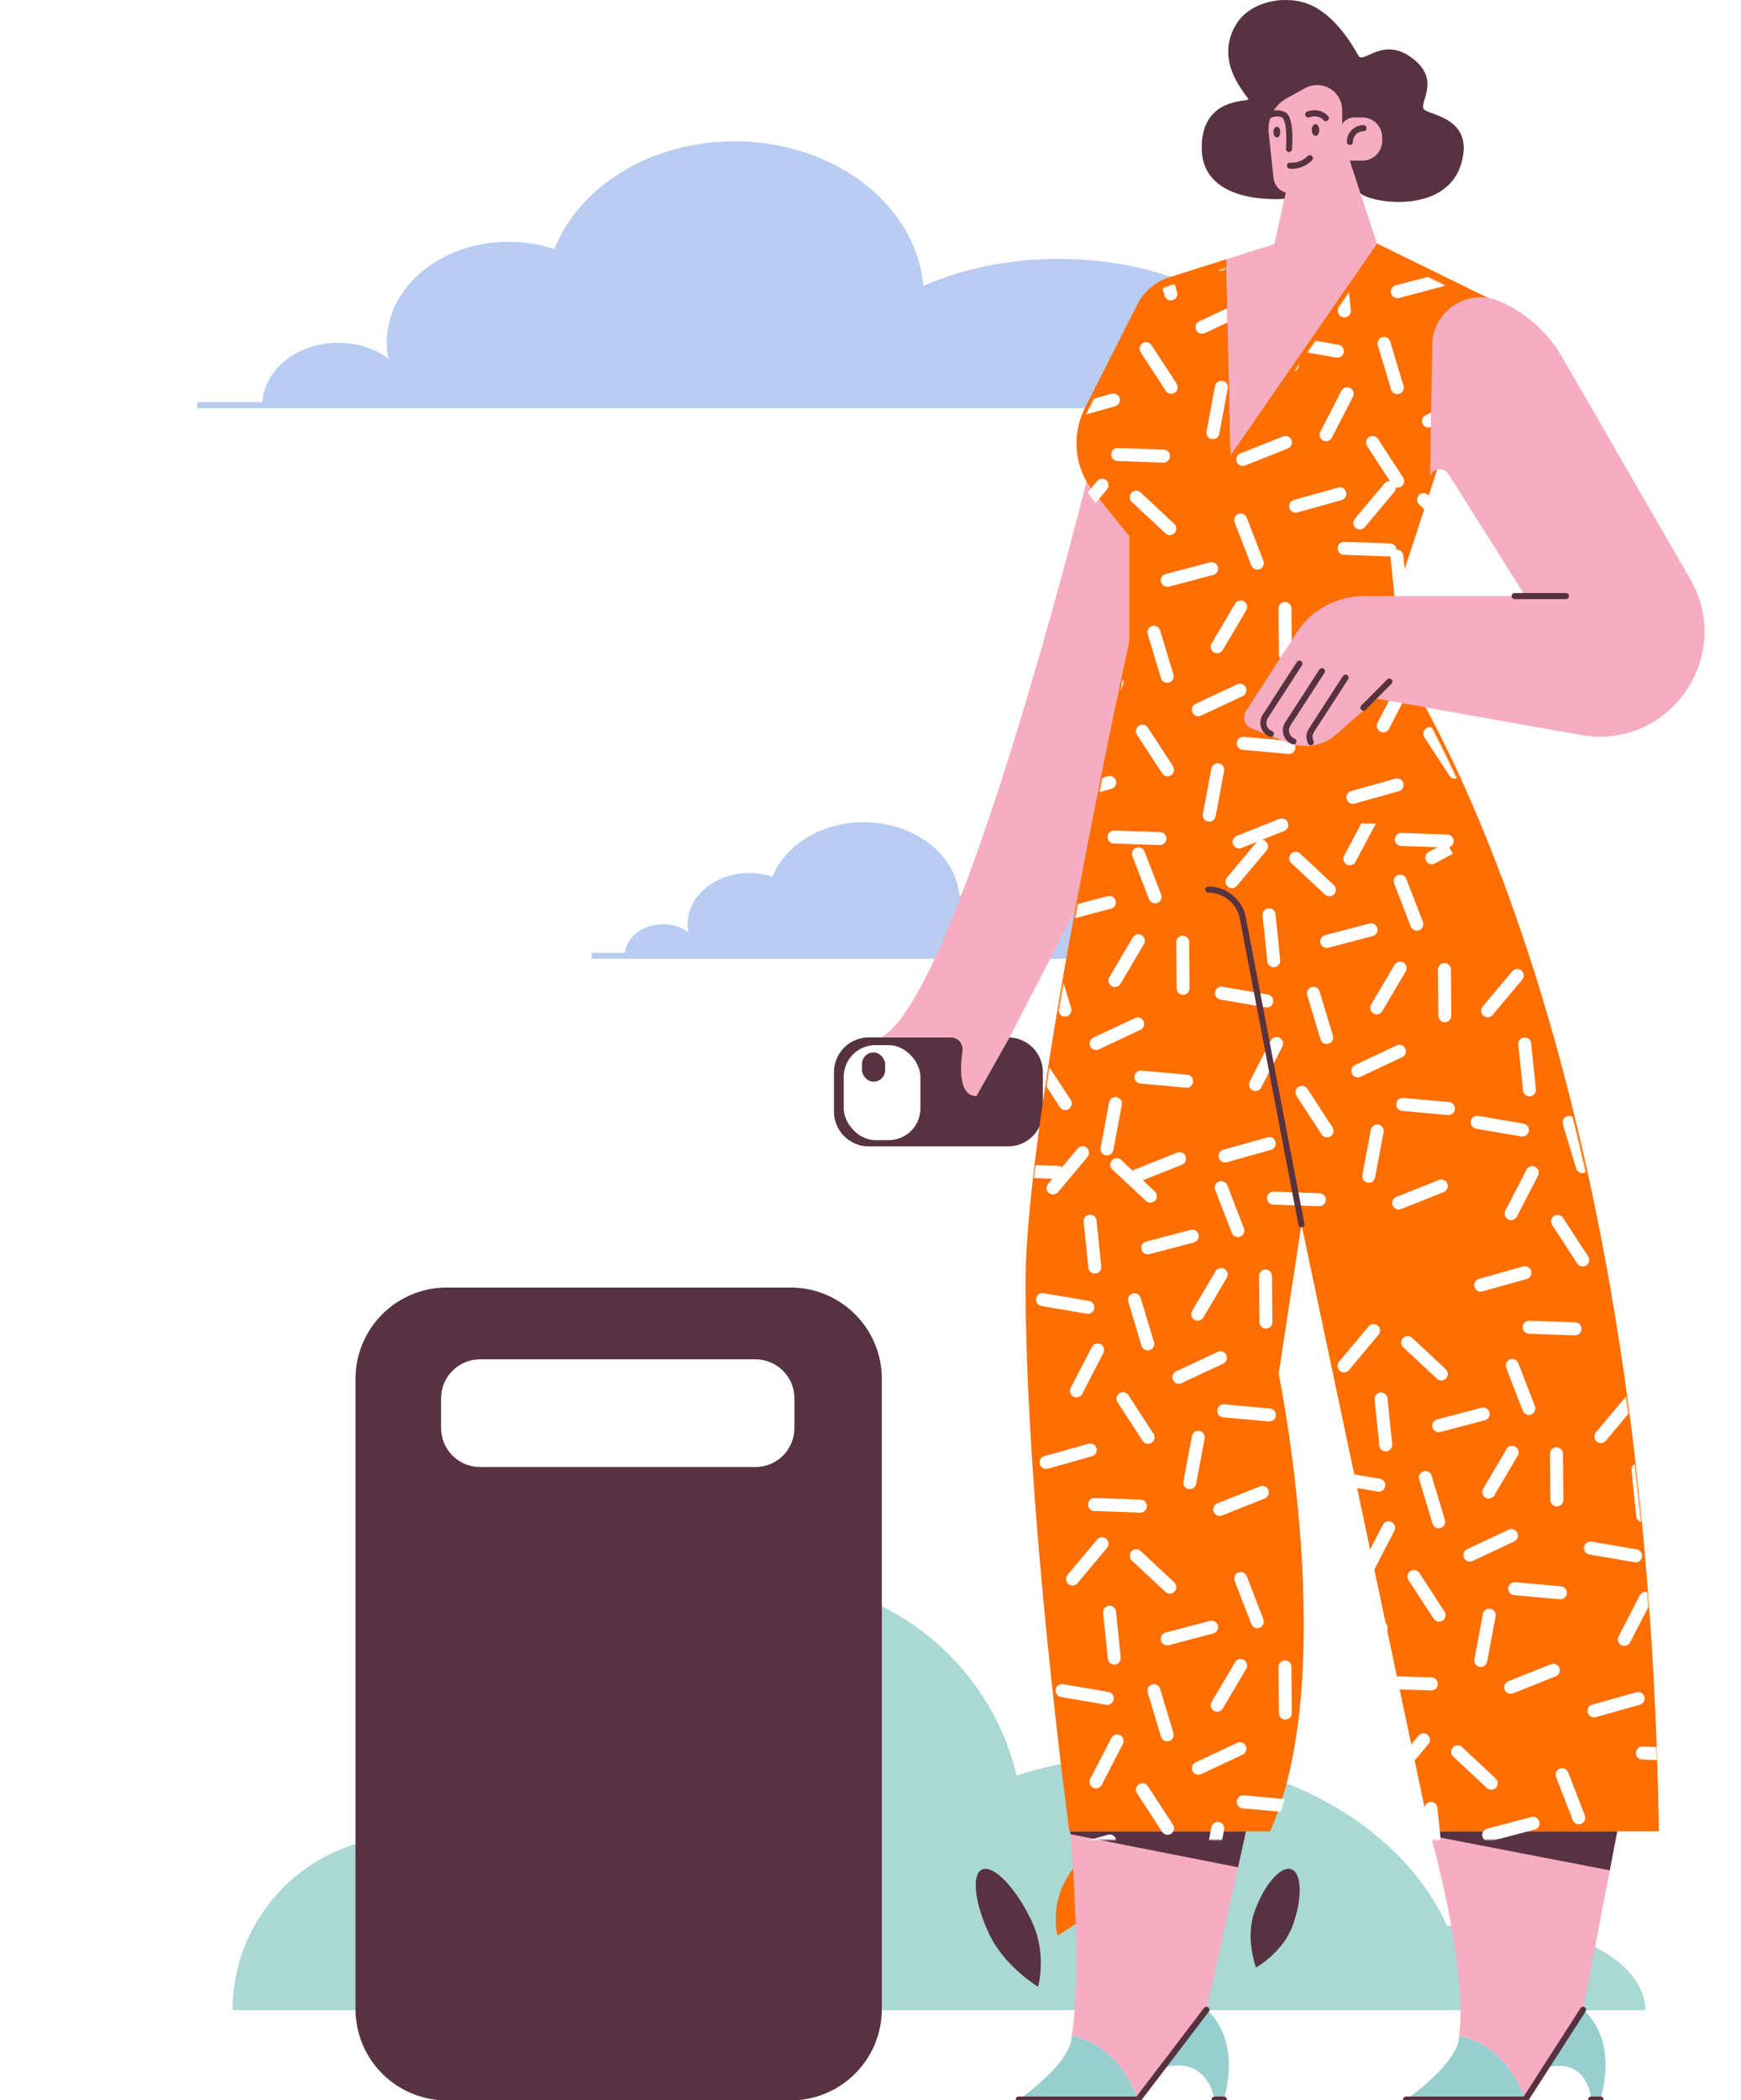 <svg width="1430" height="1724" viewBox="0 0 1430 1724" fill="none" xmlns="http://www.w3.org/2000/svg">
<rect x="0" y="0" width="1430" height="1724" fill="#808080" stroke="none"/>
<g clip-path="url(#clip0)">
<rect width="1430" height="1724" fill="white"/>
<path d="M215.531 332.599C215.531 304.319 243.35 281.394 277.667 281.394C311.984 281.394 339.803 304.319 339.803 332.599H215.531Z" fill="#B9CCF1"/>
<path d="M1067.02 332.599H339.679C325.889 318.462 317.637 300.51 317.637 280.966C317.637 235.413 362.454 198.479 417.731 198.479C431.038 198.479 443.729 200.621 455.346 204.512C475.623 153.139 534.206 116 603.314 116C685.347 116 752.548 168.326 758.461 234.679C790.138 220.707 828.393 212.541 869.605 212.541C974.63 212.541 1060.53 265.587 1067.02 332.599Z" fill="#B9CCF1"/>
<path d="M162 332.599H1102.19" stroke="#B9CCF1" stroke-width="5" stroke-miterlimit="10"/>
<path d="M495.902 319.183C499.581 319.183 502.564 316.725 502.564 313.693C502.564 310.661 499.581 308.203 495.902 308.203C492.223 308.203 489.24 310.661 489.24 313.693C489.24 316.725 492.223 319.183 495.902 319.183Z" stroke="#B9CCF1" stroke-width="4" stroke-miterlimit="10"/>
<path d="M513.102 784.66C513.102 770.342 527.186 758.735 544.56 758.735C561.934 758.735 576.018 770.342 576.018 784.66H513.102Z" fill="#B9CCF1"/>
<path d="M944.194 784.66H575.955C568.973 777.503 564.795 768.414 564.795 758.519C564.795 735.457 587.485 716.758 615.471 716.758C622.208 716.758 628.633 717.842 634.514 719.812C644.78 693.803 674.44 675 709.428 675C750.959 675 784.982 701.492 787.976 735.085C804.013 728.011 823.381 723.877 844.246 723.877C897.418 723.877 940.91 750.733 944.194 784.66Z" fill="#B9CCF1"/>
<path d="M486 784.66H962" stroke="#B9CCF1" stroke-width="5" stroke-miterlimit="10"/>
<path d="M655.049 777.867C656.911 777.867 658.421 776.623 658.421 775.088C658.421 773.553 656.911 772.309 655.049 772.309C653.186 772.309 651.676 773.553 651.676 775.088C651.676 776.623 653.186 777.867 655.049 777.867Z" stroke="#B9CCF1" stroke-width="4" stroke-miterlimit="10"/>
<path d="M191 1650.31C191 1571.57 254.839 1507.76 333.58 1507.76C368.2 1507.76 399.96 1520.12 424.655 1540.66C422.802 1529.52 421.851 1518.08 421.851 1506.44C421.851 1390.77 515.624 1297 631.314 1297C730.171 1297 813.04 1365.5 835.007 1457.63C866.37 1447.47 900.777 1441.88 936.852 1441.88C1053.15 1441.88 1152.08 1500.03 1188.56 1581.13C1198.69 1579.75 1209.28 1579.04 1220.19 1579.04C1292.68 1579.04 1351.41 1610.96 1351.41 1650.31H191V1650.31Z" fill="#A9D8D5"/>
<path d="M908.906 1552.39C895.737 1575.16 868.462 1588.85 868.462 1588.85C868.462 1588.85 862.537 1565.61 875.704 1542.84C888.871 1520.07 906.979 1503.75 916.148 1506.38C925.317 1509.02 922.076 1529.62 908.906 1552.39Z" fill="#FF6E00"/>
<path d="M377.952 1399.38C399.183 1428.87 394.801 1468.33 394.801 1468.33C394.801 1468.33 355.997 1459.96 334.767 1430.46C313.536 1400.96 305.993 1370.09 317.92 1361.51C329.845 1352.92 356.724 1369.88 377.952 1399.38Z" fill="#FF6E00"/>
<path d="M383.703 1582.88C405.11 1606.1 408.631 1637.67 408.631 1637.67C408.631 1637.67 377.444 1631.61 356.037 1608.39C334.63 1585.17 323.468 1560.64 331.109 1553.6C338.748 1546.55 362.294 1559.66 383.703 1582.88Z" fill="#573240"/>
<path d="M622.188 1561.14C601.696 1583.81 569.346 1594.68 569.346 1594.68C569.346 1594.68 575.813 1560.42 596.305 1537.75C616.797 1515.07 636.404 1506.11 643.554 1512.57C650.701 1519.02 642.681 1538.46 622.188 1561.14Z" fill="#FF6E00"/>
<path d="M1061.87 1580.56C1053.87 1602.83 1031.69 1615.24 1031.69 1615.24C1031.69 1615.24 1022.48 1591.54 1030.48 1569.28C1038.48 1547.01 1052 1531.49 1060.67 1534.61C1069.33 1537.72 1069.87 1558.3 1061.87 1580.56Z" fill="#573240"/>
<path d="M847.685 1577.77C860.152 1604.43 852.644 1631.02 852.644 1631.02C852.644 1631.02 824.919 1614.38 812.452 1587.72C799.984 1561.06 797.763 1537.22 807.492 1534.47C817.221 1531.72 835.217 1551.11 847.685 1577.77Z" fill="#573240"/>
<path d="M583.669 1480.04C586.605 1522.45 566.783 1562.58 566.783 1562.58C566.783 1562.58 541.943 1526.24 539.004 1483.83C536.068 1441.42 544.53 1409.79 556.142 1408.99C567.754 1408.19 580.73 1437.63 583.669 1480.04Z" fill="#573240"/>
<path d="M1328.35 1503.45L1300.25 1649.97L1252.89 1723.64C1234.47 1674.81 1198.41 1671.49 1198.41 1671.49C1206.26 1615.26 1174.23 1503.45 1174.23 1503.45H1328.35Z" fill="#F6ACC1"/>
<path d="M1322.21 1535.46L1328.35 1503.45H1174.23L1175.24 1507.08L1322.21 1535.46Z" fill="#573240"/>
<path d="M1252.89 1723.65H1154.93C1154.93 1723.65 1198.09 1694.06 1198.41 1671.49C1198.41 1671.49 1234.47 1674.81 1252.89 1723.65Z" fill="#96CFCE"/>
<path d="M1300.26 1649.96C1300.26 1649.96 1329.22 1670.72 1314.59 1723.65H1306.99C1306.99 1723.65 1304.84 1688.16 1269.66 1697.57L1300.26 1649.96Z" fill="#96CFCE"/>
<path d="M1300.26 1649.96L1252.89 1723.65H1154.93" stroke="#573240" stroke-width="5" stroke-miterlimit="10" stroke-linecap="round"/>
<path d="M1306.99 1723.65H1314.6" stroke="#573240" stroke-width="5" stroke-miterlimit="10" stroke-linecap="round"/>
<path d="M1023.41 1503.45L990.916 1649.97L934.741 1723.64C916.76 1675.98 881.994 1671.68 880.324 1671.5C889.386 1615.27 878.994 1503.45 878.994 1503.45H1023.41Z" fill="#F6ACC1"/>
<path d="M1016.87 1532.94L1023.41 1503.45H878.992C878.992 1503.45 878.864 1501.61 879.21 1505.8L1016.87 1532.94Z" fill="#573240"/>
<path d="M934.739 1723.65H836.779C836.779 1723.65 879.935 1694.06 880.26 1671.49C880.26 1671.49 916.316 1674.81 934.739 1723.65Z" fill="#96CFCE"/>
<path d="M990.915 1649.96C990.915 1649.96 1019.87 1670.72 1005.25 1723.64H997.648C997.648 1723.64 992.154 1686.8 955.025 1697.57L990.915 1649.96Z" fill="#96CFCE"/>
<path d="M990.917 1649.96L934.741 1723.65H836.781" stroke="#573240" stroke-width="5" stroke-miterlimit="10" stroke-linecap="round"/>
<path d="M997.648 1723.65H1005.25" stroke="#573240" stroke-width="5" stroke-miterlimit="10" stroke-linecap="round"/>
<path d="M828.004 941.132H713.574C697.793 941.132 685 928.339 685 912.558V880.229C685 864.448 697.793 851.655 713.574 851.655H828.004C843.785 851.655 856.578 864.448 856.578 880.229V912.558C856.578 928.338 843.785 941.132 828.004 941.132Z" fill="#573240"/>
<path d="M927.437 440.286V526.778C927.437 526.778 904.848 629.028 882.948 747.504L882.939 747.531L829.222 851.649L802.043 899.848C787.568 899.848 788.518 877.066 790.526 862.828C791.359 856.918 786.733 851.649 780.765 851.649H723.535C787.193 819.199 892.431 395.321 892.431 395.321C894.114 398.318 896.062 401.208 898.265 403.949L927.437 440.286Z" fill="#F6ACC1"/>
<path d="M1068.97 1005.17L1050.25 1127.98C1050.25 1127.98 1101.08 1373.62 1043.23 1503.45H878.311C878.311 1503.45 842.256 1237.94 842.354 1053.13C842.424 911.578 927.436 526.778 927.436 526.778V440.286L898.264 403.949C882.55 384.375 879.738 357.415 891.081 335.021L934.142 249.974C939.571 239.239 949.107 231.149 960.581 227.544L1007.22 212.87L1010.77 373.551L1130.96 199.853L1225.89 246.39L1135.64 522.679C1135.64 522.679 1352.03 808.666 1362.55 1503.45H1174.23L1068.97 1005.17Z" fill="#FF6E00"/>
<mask id="mask0" mask-type="alpha" maskUnits="userSpaceOnUse" x="842" y="206" width="521" height="1305">
<path d="M1068.97 1012.17L1050.25 1134.98C1050.25 1134.98 1101.08 1380.62 1043.23 1510.45H878.311C878.311 1510.45 842.256 1244.94 842.354 1060.13C842.424 918.578 927.436 533.778 927.436 533.778V447.286L898.264 410.949C882.55 391.375 879.738 364.415 891.081 342.021L934.142 256.974C939.571 246.239 949.107 238.149 960.581 234.544L1007.22 219.87L1010.77 380.551L1130.96 206.853L1225.89 253.39L1135.64 529.679C1135.64 529.679 1352.03 815.666 1362.55 1510.45H1174.23L1068.97 1012.17Z" fill="#FF6E00"/>
</mask>
<g mask="url(#mask0)">
<path fill-rule="evenodd" clip-rule="evenodd" d="M1391.88 1074.71L1356.82 1088.68C1354.09 1089.77 1352.76 1092.88 1353.84 1095.62C1354.92 1098.36 1358.02 1099.71 1360.75 1098.62L1395.8 1084.65C1398.54 1083.57 1399.88 1080.46 1398.79 1077.71C1397.71 1074.97 1394.62 1073.62 1391.88 1074.71ZM1293.87 1085.57L1256.18 1084.26C1253.24 1084.16 1250.78 1086.47 1250.68 1089.42C1250.57 1092.37 1252.87 1094.85 1255.81 1094.94L1293.5 1096.26C1296.44 1096.36 1298.91 1094.05 1299 1091.1C1299.11 1088.16 1296.8 1085.68 1293.87 1085.57ZM1335.98 1033.45L1329 1070.67C1328.46 1073.57 1330.36 1076.37 1333.24 1076.91C1336.13 1077.46 1338.92 1075.55 1339.46 1072.64L1346.44 1035.43C1346.98 1032.53 1345.08 1029.73 1342.19 1029.19C1339.31 1028.64 1336.52 1030.55 1335.98 1033.45ZM1217.62 1060.18L1253.95 1050C1256.78 1049.21 1258.43 1046.26 1257.64 1043.41C1256.85 1040.57 1253.92 1038.91 1251.09 1039.7L1214.77 1049.88C1211.93 1050.68 1210.28 1053.62 1211.07 1056.47C1211.86 1059.31 1214.79 1060.97 1217.62 1060.18ZM1274.9 1005.65L1295.55 1037.35C1297.16 1039.82 1300.46 1040.51 1302.92 1038.89C1305.37 1037.28 1306.07 1033.96 1304.46 1031.49L1283.82 999.797C1282.2 997.329 1278.9 996.634 1276.44 998.255C1273.99 999.868 1273.29 1003.18 1274.9 1005.65ZM1400.16 1010.75L1362.6 1007.36C1359.67 1007.09 1357.08 1009.27 1356.81 1012.21C1356.55 1015.15 1358.71 1017.74 1361.64 1018.01L1399.2 1021.4C1402.13 1021.66 1404.72 1019.49 1404.98 1016.55C1405.24 1013.61 1403.08 1011.01 1400.16 1010.75ZM1245.92 998.79L1263.28 965.176C1264.63 962.557 1263.61 959.323 1261 957.969C1258.39 956.606 1255.18 957.631 1253.82 960.25L1236.46 993.872C1235.11 996.491 1236.13 999.716 1238.74 1001.08C1241.35 1002.43 1244.56 1001.41 1245.92 998.79ZM1357.19 964.241L1323.01 980.277C1320.35 981.524 1319.21 984.705 1320.45 987.378C1321.69 990.05 1324.86 991.208 1327.52 989.961L1361.69 973.934C1364.35 972.678 1365.51 969.497 1364.26 966.825C1363.01 964.152 1359.85 962.994 1357.19 964.241ZM1304.8 956.161L1293.88 919.91C1293.02 917.086 1290.05 915.491 1287.24 916.338C1284.43 917.193 1282.84 920.186 1283.69 923.002L1294.61 959.261C1295.46 962.085 1298.44 963.68 1301.25 962.824C1304.06 961.969 1305.65 958.985 1304.8 956.161ZM1391.1 902.021L1391.43 939.884C1391.46 942.833 1393.86 945.212 1396.8 945.185C1399.74 945.158 1402.1 942.744 1402.08 939.795L1401.75 901.923C1401.72 898.974 1399.31 896.596 1396.37 896.622C1393.44 896.649 1391.08 899.063 1391.1 902.021ZM1355.45 898.066L1336.19 930.637C1334.7 933.167 1335.53 936.454 1338.06 937.96C1340.58 939.465 1343.85 938.628 1345.35 936.089L1364.6 903.527C1366.1 900.988 1365.27 897.709 1362.75 896.204C1360.22 894.698 1356.95 895.535 1355.45 898.066ZM1212.42 926.61L1249.6 932.988C1252.5 933.487 1255.25 931.527 1255.75 928.614C1256.24 925.71 1254.29 922.948 1251.39 922.449L1214.22 916.07C1211.32 915.58 1208.57 917.532 1208.08 920.445C1207.58 923.349 1209.53 926.111 1212.42 926.61ZM1261.52 894.137L1257.64 856.461C1257.35 853.53 1254.73 851.392 1251.81 851.695C1248.89 851.997 1246.76 854.626 1247.06 857.566L1250.93 895.232C1251.24 898.172 1253.86 900.311 1256.77 900.008C1259.69 899.705 1261.82 897.077 1261.52 894.137ZM1334.87 864.123L1298.39 873.726C1295.54 874.475 1293.84 877.397 1294.59 880.248C1295.33 883.099 1298.25 884.809 1301.09 884.061L1337.57 874.457C1340.41 873.717 1342.11 870.786 1341.37 867.936C1340.62 865.085 1337.71 863.374 1334.87 864.123ZM1355.12 831.355L1368.78 866.662C1369.84 869.406 1372.92 870.778 1375.67 869.708C1378.41 868.639 1379.76 865.539 1378.7 862.786L1365.05 827.489C1363.98 824.736 1360.89 823.373 1358.16 824.442C1355.42 825.502 1354.05 828.603 1355.12 831.355ZM1270.62 814.553L1298.25 840.336C1300.4 842.349 1303.77 842.224 1305.77 840.06C1307.77 837.904 1307.65 834.518 1305.49 832.505L1277.87 806.722C1275.72 804.718 1272.34 804.834 1270.35 806.999C1268.34 809.163 1268.47 812.54 1270.62 814.553ZM1242.12 797.368L1217.84 826.349C1215.95 828.603 1216.23 831.979 1218.48 833.877C1220.73 835.774 1224.09 835.48 1225.98 833.226L1250.26 804.246C1252.15 801.992 1251.86 798.615 1249.62 796.718C1247.37 794.811 1244.01 795.105 1242.12 797.368ZM1328.08 782L1340.08 782.116L1323.42 813.52C1322.04 816.121 1318.81 817.11 1316.22 815.72C1313.62 814.33 1312.64 811.097 1314.02 808.486L1328.08 782ZM1397.8 797.742C1399.63 800.29 1401.52 803.337 1403.29 806.918L1388.51 814.838C1385.92 816.228 1382.69 815.248 1381.32 812.647C1379.93 810.036 1380.91 806.802 1383.5 805.413L1397.8 797.742Z" fill="white"/>
<path fill-rule="evenodd" clip-rule="evenodd" d="M1181.88 968.712L1146.82 982.681C1144.09 983.768 1142.76 986.877 1143.84 989.621C1144.92 992.365 1148.02 993.71 1150.75 992.623L1185.8 978.654C1188.54 977.567 1189.88 974.458 1188.79 971.714C1187.71 968.97 1184.62 967.625 1181.88 968.712ZM1083.87 979.572L1046.18 978.262C1043.24 978.164 1040.78 980.472 1040.68 983.42C1040.57 986.369 1042.87 988.846 1045.81 988.944L1083.5 990.262C1086.44 990.36 1088.91 988.053 1089 985.104C1089.11 982.155 1086.8 979.679 1083.87 979.572ZM1125.98 927.454L1119 964.667C1118.46 967.571 1120.36 970.369 1123.24 970.912C1126.13 971.456 1128.92 969.549 1129.46 966.645L1136.44 929.432C1136.98 926.528 1135.08 923.731 1132.19 923.187C1129.31 922.644 1126.52 924.55 1125.98 927.454ZM1007.62 954.181L1043.95 943.998C1046.78 943.206 1048.43 940.257 1047.64 937.415C1046.85 934.573 1043.92 932.907 1041.09 933.7L1004.77 943.883C1001.93 944.675 1000.28 947.624 1001.07 950.466C1001.86 953.308 1004.79 954.965 1007.62 954.181ZM1064.9 899.65L1085.55 931.348C1087.16 933.815 1090.46 934.51 1092.92 932.889C1095.37 931.276 1096.07 927.962 1094.46 925.495L1073.82 893.797C1072.2 891.329 1068.9 890.634 1066.44 892.255C1063.99 893.868 1063.29 897.182 1064.9 899.65ZM1190.16 904.755L1152.6 901.36C1149.67 901.093 1147.08 903.267 1146.81 906.207C1146.55 909.147 1148.71 911.739 1151.64 912.006L1189.2 915.401C1192.13 915.659 1194.72 913.494 1194.98 910.554C1195.24 907.614 1193.08 905.013 1190.16 904.755ZM1035.92 892.79L1053.28 859.176C1054.63 856.557 1053.61 853.323 1051 851.969C1048.39 850.606 1045.18 851.631 1043.82 854.25L1026.46 887.872C1025.11 890.491 1026.13 893.716 1028.74 895.079C1031.35 896.434 1034.56 895.409 1035.92 892.79ZM1147.19 858.241L1113.01 874.277C1110.35 875.524 1109.21 878.705 1110.45 881.378C1111.69 884.05 1114.86 885.208 1117.52 883.961L1151.69 867.934C1154.35 866.678 1155.51 863.497 1154.26 860.825C1153.01 858.152 1149.85 856.994 1147.19 858.241ZM1094.8 850.161L1083.88 813.91C1083.02 811.086 1080.05 809.491 1077.24 810.338C1074.43 811.193 1072.84 814.186 1073.69 817.002L1084.61 853.261C1085.46 856.085 1088.44 857.68 1091.25 856.824C1094.06 855.969 1095.65 852.985 1094.8 850.161ZM1181.1 796.021L1181.43 833.884C1181.46 836.833 1183.86 839.212 1186.8 839.185C1189.74 839.158 1192.1 836.744 1192.08 833.795L1191.75 795.923C1191.72 792.974 1189.31 790.596 1186.37 790.622C1183.44 790.649 1181.08 793.063 1181.1 796.021ZM1145.45 792.066L1126.19 824.637C1124.7 827.167 1125.53 830.454 1128.06 831.96C1130.58 833.465 1133.85 832.628 1135.35 830.089L1154.6 797.527C1156.1 794.988 1155.27 791.709 1152.75 790.204C1150.22 788.698 1146.95 789.535 1145.45 792.066ZM1002.42 820.61L1039.6 826.988C1042.5 827.487 1045.25 825.527 1045.75 822.614C1046.24 819.71 1044.29 816.948 1041.39 816.449L1004.22 810.07C1001.32 809.58 998.565 811.532 998.077 814.445C997.58 817.349 999.532 820.111 1002.42 820.61ZM1051.52 788.137L1047.64 750.461C1047.35 747.53 1044.73 745.392 1041.81 745.695C1038.89 745.997 1036.76 748.626 1037.06 751.566L1040.93 789.232C1041.24 792.172 1043.86 794.311 1046.77 794.008C1049.69 793.705 1051.82 791.077 1051.52 788.137ZM1124.87 758.123L1088.39 767.726C1085.54 768.475 1083.84 771.397 1084.59 774.248C1085.33 777.099 1088.25 778.809 1091.09 778.061L1127.57 768.457C1130.41 767.717 1132.11 764.786 1131.37 761.936C1130.62 759.085 1127.71 757.374 1124.87 758.123ZM1145.12 725.355L1158.78 760.662C1159.84 763.406 1162.92 764.778 1165.67 763.708C1168.41 762.639 1169.76 759.539 1168.7 756.786L1155.05 721.489C1153.98 718.736 1150.89 717.373 1148.16 718.442C1145.42 719.502 1144.05 722.603 1145.12 725.355ZM1060.62 708.553L1088.25 734.336C1090.4 736.349 1093.77 736.224 1095.77 734.06C1097.77 731.904 1097.65 728.518 1095.49 726.505L1067.87 700.722C1065.72 698.718 1062.34 698.834 1060.35 700.999C1058.34 703.163 1058.47 706.54 1060.62 708.553ZM1032.12 691.368L1007.84 720.349C1005.95 722.603 1006.23 725.979 1008.48 727.877C1010.73 729.774 1014.09 729.48 1015.98 727.226L1040.26 698.246C1042.15 695.992 1041.86 692.615 1039.62 690.718C1037.37 688.811 1034.01 689.105 1032.12 691.368ZM1118.08 676L1130.08 676.116L1113.42 707.52C1112.04 710.121 1108.81 711.11 1106.22 709.72C1103.62 708.33 1102.64 705.097 1104.02 702.486L1118.08 676ZM1187.8 691.742C1189.63 694.29 1191.52 697.337 1193.29 700.918L1178.51 708.838C1175.92 710.228 1172.69 709.248 1171.32 706.647C1169.93 704.036 1170.91 700.802 1173.5 699.413L1187.8 691.742Z" fill="white"/>
<path fill-rule="evenodd" clip-rule="evenodd" d="M1314.88 1702.25L1279.82 1716.22C1277.09 1717.31 1275.76 1720.42 1276.84 1723.16C1277.92 1725.91 1281.02 1727.25 1283.75 1726.16L1318.8 1712.19C1321.54 1711.11 1322.88 1708 1321.79 1705.25C1320.71 1702.51 1317.62 1701.17 1314.88 1702.25ZM1216.87 1713.11L1179.18 1711.8C1176.24 1711.7 1173.78 1714.01 1173.68 1716.96C1173.57 1719.91 1175.87 1722.39 1178.81 1722.48L1216.5 1723.8C1219.44 1723.9 1221.91 1721.59 1222 1718.64C1222.11 1715.7 1219.8 1713.22 1216.87 1713.11ZM1258.98 1661L1252 1698.21C1251.46 1701.11 1253.36 1703.91 1256.24 1704.45C1259.13 1705 1261.92 1703.09 1262.46 1700.19L1269.44 1662.97C1269.98 1660.07 1268.08 1657.27 1265.19 1656.73C1262.31 1656.18 1259.52 1658.09 1258.98 1661ZM1140.62 1687.72L1176.95 1677.54C1179.78 1676.75 1181.43 1673.8 1180.64 1670.96C1179.85 1668.11 1176.92 1666.45 1174.09 1667.24L1137.77 1677.42C1134.93 1678.22 1133.28 1681.17 1134.07 1684.01C1134.86 1686.85 1137.79 1688.51 1140.62 1687.72ZM1197.9 1633.19L1218.55 1664.89C1220.16 1667.36 1223.46 1668.05 1225.92 1666.43C1228.37 1664.82 1229.07 1661.5 1227.46 1659.04L1206.82 1627.34C1205.2 1624.87 1201.9 1624.17 1199.44 1625.8C1196.99 1627.41 1196.29 1630.72 1197.9 1633.19ZM1323.16 1638.3L1285.6 1634.9C1282.67 1634.63 1280.08 1636.81 1279.81 1639.75C1279.55 1642.69 1281.71 1645.28 1284.64 1645.55L1322.2 1648.94C1325.13 1649.2 1327.72 1647.03 1327.98 1644.1C1328.24 1641.16 1326.08 1638.55 1323.16 1638.3ZM1168.92 1626.33L1186.28 1592.72C1187.63 1590.1 1186.61 1586.86 1184 1585.51C1181.39 1584.15 1178.18 1585.17 1176.82 1587.79L1159.46 1621.41C1158.11 1624.03 1159.13 1627.26 1161.74 1628.62C1164.35 1629.97 1167.56 1628.95 1168.92 1626.33ZM1280.19 1591.78L1246.01 1607.82C1243.35 1609.07 1242.21 1612.25 1243.45 1614.92C1244.69 1617.59 1247.86 1618.75 1250.52 1617.5L1284.69 1601.47C1287.35 1600.22 1288.51 1597.04 1287.26 1594.37C1286.01 1591.69 1282.85 1590.53 1280.19 1591.78ZM1227.8 1583.7L1216.88 1547.45C1216.02 1544.63 1213.05 1543.03 1210.24 1543.88C1207.43 1544.73 1205.84 1547.73 1206.69 1550.54L1217.61 1586.8C1218.46 1589.63 1221.44 1591.22 1224.25 1590.37C1227.06 1589.51 1228.65 1586.53 1227.8 1583.7ZM1314.1 1529.56L1314.43 1567.42C1314.46 1570.37 1316.86 1572.75 1319.8 1572.73C1322.74 1572.7 1325.1 1570.28 1325.08 1567.34L1324.75 1529.46C1324.72 1526.51 1322.31 1524.14 1319.37 1524.16C1316.44 1524.19 1314.08 1526.6 1314.1 1529.56ZM1278.45 1525.61L1259.19 1558.18C1257.7 1560.71 1258.53 1563.99 1261.06 1565.5C1263.58 1567.01 1266.85 1566.17 1268.35 1563.63L1287.6 1531.07C1289.1 1528.53 1288.27 1525.25 1285.75 1523.74C1283.22 1522.24 1279.95 1523.08 1278.45 1525.61ZM1135.42 1554.15L1172.6 1560.53C1175.5 1561.03 1178.25 1559.07 1178.75 1556.16C1179.24 1553.25 1177.29 1550.49 1174.39 1549.99L1137.22 1543.61C1134.32 1543.12 1131.57 1545.07 1131.08 1547.99C1130.58 1550.89 1132.53 1553.65 1135.42 1554.15ZM1184.52 1521.68L1180.64 1484C1180.35 1481.07 1177.73 1478.93 1174.81 1479.24C1171.89 1479.54 1169.76 1482.17 1170.06 1485.11L1173.93 1522.77C1174.24 1525.71 1176.86 1527.85 1179.77 1527.55C1182.69 1527.25 1184.82 1524.62 1184.52 1521.68ZM1257.87 1491.66L1221.39 1501.27C1218.54 1502.02 1216.84 1504.94 1217.59 1507.79C1218.33 1510.64 1221.25 1512.35 1224.09 1511.6L1260.57 1502C1263.41 1501.26 1265.11 1498.33 1264.37 1495.48C1263.62 1492.63 1260.71 1490.91 1257.87 1491.66ZM1278.12 1458.9L1291.78 1494.2C1292.84 1496.95 1295.92 1498.32 1298.67 1497.25C1301.41 1496.18 1302.76 1493.08 1301.7 1490.33L1288.05 1455.03C1286.98 1452.28 1283.89 1450.91 1281.16 1451.98C1278.42 1453.04 1277.05 1456.14 1278.12 1458.9ZM1193.62 1442.09L1221.25 1467.88C1223.4 1469.89 1226.77 1469.77 1228.77 1467.6C1230.77 1465.44 1230.65 1462.06 1228.49 1460.05L1200.87 1434.26C1198.72 1432.26 1195.34 1432.37 1193.35 1434.54C1191.34 1436.7 1191.47 1440.08 1193.62 1442.09ZM1165.12 1424.91L1140.84 1453.89C1138.95 1456.14 1139.23 1459.52 1141.48 1461.42C1143.73 1463.32 1147.09 1463.02 1148.98 1460.77L1173.26 1431.79C1175.15 1429.53 1174.86 1426.16 1172.62 1424.26C1170.37 1422.35 1167.01 1422.65 1165.12 1424.91Z" fill="white"/>
<path fill-rule="evenodd" clip-rule="evenodd" d="M1050.88 672.253L1015.82 686.222C1013.09 687.309 1011.76 690.418 1012.84 693.162C1013.92 695.906 1017.02 697.251 1019.75 696.164L1054.8 682.195C1057.54 681.108 1058.88 677.999 1057.79 675.255C1056.71 672.511 1053.62 671.166 1050.88 672.253ZM952.868 683.112L915.18 681.803C912.244 681.705 909.777 684.012 909.68 686.961C909.573 689.91 911.871 692.387 914.808 692.485L952.504 693.803C955.44 693.901 957.907 691.594 958.004 688.645C958.111 685.696 955.804 683.219 952.868 683.112ZM994.982 630.995L988 668.208C987.459 671.112 989.357 673.91 992.241 674.453C995.133 674.996 997.919 673.09 998.46 670.186L1005.44 632.973C1005.98 630.069 1004.08 627.271 1001.19 626.728C998.309 626.185 995.523 628.091 994.982 630.995ZM876.623 657.722L912.953 647.539C915.783 646.746 917.434 643.797 916.644 640.955C915.854 638.114 912.918 636.448 910.088 637.24L873.767 647.423C870.928 648.216 869.277 651.165 870.067 654.007C870.857 656.849 873.793 658.506 876.623 657.722ZM933.9 603.191L954.553 634.888C956.159 637.356 959.459 638.051 961.917 636.43C964.374 634.817 965.066 631.503 963.46 629.035L942.816 597.337C941.201 594.87 937.901 594.175 935.443 595.796C932.986 597.409 932.294 600.723 933.9 603.191ZM1059.16 608.295L1021.6 604.901C1018.67 604.634 1016.08 606.808 1015.81 609.747C1015.55 612.687 1017.71 615.28 1020.64 615.547L1058.2 618.941C1061.13 619.2 1063.72 617.035 1063.98 614.095C1064.24 611.155 1062.08 608.554 1059.16 608.295ZM904.915 596.331L922.278 562.717C923.626 560.098 922.606 556.864 919.998 555.51C917.389 554.147 914.178 555.171 912.82 557.791L895.458 591.413C894.11 594.032 895.13 597.257 897.738 598.62C900.347 599.974 903.558 598.95 904.915 596.331ZM1016.19 561.782L982.011 577.818C979.35 579.065 978.205 582.246 979.447 584.918C980.689 587.591 983.857 588.749 986.518 587.502L1020.69 571.475C1023.35 570.219 1024.51 567.038 1023.26 564.365C1022.01 561.693 1018.85 560.535 1016.19 561.782ZM963.798 553.701L952.876 517.451C952.025 514.627 949.053 513.032 946.24 513.879C943.428 514.734 941.84 517.727 942.692 520.542L953.613 556.802C954.456 559.626 957.436 561.221 960.249 560.365C963.061 559.51 964.649 556.526 963.798 553.701ZM1050.1 499.562L1050.43 537.425C1050.46 540.374 1052.86 542.752 1055.8 542.726C1058.74 542.699 1061.1 540.285 1061.08 537.336L1060.75 499.464C1060.72 496.515 1058.31 494.136 1055.37 494.163C1052.44 494.19 1050.08 496.604 1050.1 499.562ZM1014.45 495.606L995.195 528.177C993.696 530.707 994.529 533.995 997.058 535.501C999.577 537.006 1002.85 536.169 1004.35 533.63L1023.6 501.067C1025.1 498.528 1024.27 495.25 1021.75 493.744C1019.22 492.239 1015.95 493.076 1014.45 495.606ZM871.424 524.151L908.597 530.529C911.498 531.028 914.249 529.068 914.745 526.155C915.242 523.251 913.29 520.489 910.389 519.99L873.217 513.611C870.324 513.121 867.565 515.072 867.077 517.986C866.58 520.89 868.532 523.652 871.424 524.151ZM920.521 491.677L916.644 454.002C916.351 451.071 913.725 448.932 910.806 449.235C907.888 449.538 905.758 452.166 906.06 455.106L909.928 492.773C910.239 495.713 912.856 497.851 915.775 497.549C918.693 497.246 920.823 494.617 920.521 491.677ZM993.873 461.663L957.392 471.267C954.544 472.016 952.841 474.938 953.586 477.788C954.331 480.639 957.25 482.35 960.089 481.602L996.57 471.998C999.409 471.258 1001.11 468.327 1000.37 465.476C999.622 462.626 996.712 460.915 993.873 461.663ZM1014.12 428.896L1027.78 464.202C1028.84 466.946 1031.92 468.318 1034.67 467.249C1037.41 466.18 1038.76 463.08 1037.7 460.327L1024.05 425.03C1022.98 422.277 1019.89 420.914 1017.16 421.983C1014.42 423.043 1013.05 426.143 1014.12 428.896ZM929.623 412.094L957.25 437.876C959.397 439.89 962.768 439.765 964.773 437.6C966.77 435.444 966.645 432.059 964.49 430.046L936.872 404.263C934.716 402.259 931.345 402.374 929.348 404.539C927.343 406.704 927.468 410.081 929.623 412.094ZM901.118 394.909L876.836 423.889C874.947 426.143 875.231 429.52 877.484 431.417C879.729 433.315 883.091 433.021 884.981 430.767L909.263 401.786C911.152 399.532 910.86 396.156 908.615 394.258C906.37 392.352 903.008 392.646 901.118 394.909Z" fill="white"/>
<path fill-rule="evenodd" clip-rule="evenodd" d="M1239.88 435.253L1204.82 449.222C1202.09 450.309 1200.76 453.418 1201.84 456.162C1202.92 458.906 1206.02 460.251 1208.75 459.164L1243.8 445.195C1246.54 444.108 1247.88 440.999 1246.79 438.255C1245.71 435.511 1242.62 434.166 1239.88 435.253ZM1141.87 446.112L1104.18 444.803C1101.24 444.705 1098.78 447.012 1098.68 449.961C1098.57 452.91 1100.87 455.387 1103.81 455.485L1141.5 456.803C1144.44 456.901 1146.91 454.594 1147 451.645C1147.11 448.696 1144.8 446.219 1141.87 446.112ZM1183.98 393.995L1177 431.208C1176.46 434.112 1178.36 436.91 1181.24 437.453C1184.13 437.996 1186.92 436.09 1187.46 433.186L1194.44 395.973C1194.98 393.069 1193.08 390.271 1190.19 389.728C1187.31 389.185 1184.52 391.091 1183.98 393.995ZM1065.62 420.722L1101.95 410.539C1104.78 409.746 1106.43 406.797 1105.64 403.955C1104.85 401.114 1101.92 399.448 1099.09 400.24L1062.77 410.423C1059.93 411.216 1058.28 414.165 1059.07 417.007C1059.86 419.849 1062.79 421.506 1065.62 420.722ZM1122.9 366.191L1143.55 397.888C1145.16 400.356 1148.46 401.051 1150.92 399.43C1153.37 397.817 1154.07 394.503 1152.46 392.035L1131.82 360.337C1130.2 357.87 1126.9 357.175 1124.44 358.796C1121.99 360.409 1121.29 363.723 1122.9 366.191ZM1248.16 371.295L1210.6 367.901C1207.67 367.634 1205.08 369.808 1204.81 372.747C1204.55 375.687 1206.71 378.28 1209.64 378.547L1247.2 381.941C1250.13 382.2 1252.72 380.035 1252.98 377.095C1253.24 374.155 1251.08 371.554 1248.16 371.295ZM1093.92 359.331L1111.28 325.717C1112.63 323.098 1111.61 319.864 1109 318.51C1106.39 317.147 1103.18 318.171 1101.82 320.791L1084.46 354.413C1083.11 357.032 1084.13 360.257 1086.74 361.62C1089.35 362.974 1092.56 361.95 1093.92 359.331ZM1205.19 324.782L1171.01 340.818C1168.35 342.065 1167.21 345.246 1168.45 347.918C1169.69 350.591 1172.86 351.749 1175.52 350.502L1209.69 334.475C1212.35 333.219 1213.51 330.038 1212.26 327.365C1211.01 324.693 1207.85 323.535 1205.19 324.782ZM1152.8 316.701L1141.88 280.451C1141.02 277.627 1138.05 276.032 1135.24 276.879C1132.43 277.734 1130.84 280.727 1131.69 283.542L1142.61 319.802C1143.46 322.626 1146.44 324.221 1149.25 323.365C1152.06 322.51 1153.65 319.526 1152.8 316.701ZM1239.1 262.562L1239.43 300.425C1239.46 303.374 1241.86 305.752 1244.8 305.726C1247.74 305.699 1250.1 303.285 1250.08 300.336L1249.75 262.464C1249.72 259.515 1247.31 257.136 1244.37 257.163C1241.44 257.19 1239.08 259.604 1239.1 262.562ZM1203.45 258.606L1184.19 291.177C1182.7 293.707 1183.53 296.995 1186.06 298.501C1188.58 300.006 1191.85 299.169 1193.35 296.63L1212.6 264.067C1214.1 261.528 1213.27 258.25 1210.75 256.744C1208.22 255.239 1204.95 256.076 1203.45 258.606ZM1060.42 287.151L1097.6 293.529C1100.5 294.028 1103.25 292.068 1103.75 289.155C1104.24 286.251 1102.29 283.489 1099.39 282.99L1062.22 276.611C1059.32 276.121 1056.57 278.072 1056.08 280.986C1055.58 283.89 1057.53 286.652 1060.42 287.151ZM1109.52 254.677L1105.64 217.002C1105.35 214.071 1102.73 211.932 1099.81 212.235C1096.89 212.538 1094.76 215.166 1095.06 218.106L1098.93 255.773C1099.24 258.713 1101.86 260.851 1104.77 260.549C1107.69 260.246 1109.82 257.617 1109.52 254.677ZM1182.87 224.663L1146.39 234.267C1143.54 235.016 1141.84 237.938 1142.59 240.788C1143.33 243.639 1146.25 245.35 1149.09 244.602L1185.57 234.998C1188.41 234.258 1190.11 231.327 1189.37 228.476C1188.62 225.626 1185.71 223.915 1182.87 224.663ZM1203.12 191.896L1216.78 227.202C1217.84 229.946 1220.92 231.318 1223.67 230.249C1226.41 229.18 1227.76 226.08 1226.7 223.327L1213.05 188.03C1211.98 185.277 1208.89 183.914 1206.16 184.983C1203.42 186.043 1202.05 189.143 1203.12 191.896ZM1118.62 175.094L1146.25 200.876C1148.4 202.89 1151.77 202.765 1153.77 200.6C1155.77 198.444 1155.65 195.059 1153.49 193.046L1125.87 167.263C1123.72 165.259 1120.34 165.374 1118.35 167.539C1116.34 169.704 1116.47 173.081 1118.62 175.094ZM1090.12 157.909L1065.84 186.889C1063.95 189.143 1064.23 192.52 1066.48 194.417C1068.73 196.315 1072.09 196.021 1073.98 193.767L1098.26 164.786C1100.15 162.532 1099.86 159.156 1097.62 157.258C1095.37 155.352 1092.01 155.646 1090.12 157.909Z" fill="white"/>
<path fill-rule="evenodd" clip-rule="evenodd" d="M1053.88 358.253L1018.82 372.222C1016.09 373.309 1014.76 376.418 1015.84 379.162C1016.92 381.906 1020.02 383.251 1022.75 382.164L1057.8 368.195C1060.54 367.108 1061.88 363.999 1060.79 361.255C1059.71 358.511 1056.62 357.166 1053.88 358.253ZM955.868 369.112L918.18 367.803C915.244 367.705 912.777 370.012 912.68 372.961C912.573 375.91 914.871 378.387 917.808 378.485L955.504 379.803C958.44 379.901 960.907 377.594 961.004 374.645C961.111 371.696 958.804 369.219 955.868 369.112ZM997.982 316.995L991 354.208C990.459 357.112 992.357 359.91 995.241 360.453C998.133 360.996 1000.92 359.09 1001.46 356.186L1008.44 318.973C1008.98 316.069 1007.08 313.271 1004.19 312.728C1001.31 312.185 998.523 314.091 997.982 316.995ZM879.623 343.722L915.953 333.539C918.783 332.746 920.434 329.797 919.644 326.955C918.854 324.114 915.918 322.448 913.088 323.24L876.767 333.423C873.928 334.216 872.277 337.165 873.067 340.007C873.857 342.849 876.793 344.506 879.623 343.722ZM936.9 289.191L957.553 320.888C959.159 323.356 962.459 324.051 964.917 322.43C967.374 320.817 968.066 317.503 966.46 315.035L945.816 283.337C944.201 280.87 940.901 280.175 938.443 281.796C935.986 283.409 935.294 286.723 936.9 289.191ZM1062.16 294.295L1024.6 290.901C1021.67 290.634 1019.08 292.808 1018.81 295.747C1018.55 298.687 1020.71 301.28 1023.64 301.547L1061.2 304.941C1064.13 305.2 1066.72 303.035 1066.98 300.095C1067.24 297.155 1065.08 294.554 1062.16 294.295ZM907.915 282.331L925.278 248.717C926.626 246.098 925.606 242.864 922.998 241.51C920.389 240.147 917.178 241.171 915.82 243.791L898.458 277.413C897.11 280.032 898.13 283.257 900.738 284.62C903.347 285.974 906.558 284.95 907.915 282.331ZM1019.19 247.782L985.011 263.818C982.35 265.065 981.205 268.246 982.447 270.918C983.689 273.591 986.857 274.749 989.518 273.502L1023.69 257.475C1026.35 256.219 1027.51 253.038 1026.26 250.365C1025.01 247.693 1021.85 246.535 1019.19 247.782ZM966.798 239.701L955.876 203.451C955.025 200.627 952.053 199.032 949.24 199.879C946.428 200.734 944.84 203.727 945.692 206.542L956.613 242.802C957.456 245.626 960.436 247.221 963.249 246.365C966.061 245.51 967.649 242.526 966.798 239.701ZM1053.1 185.562L1053.43 223.425C1053.46 226.374 1055.86 228.752 1058.8 228.726C1061.74 228.699 1064.1 226.285 1064.08 223.336L1063.75 185.464C1063.72 182.515 1061.31 180.136 1058.37 180.163C1055.44 180.19 1053.08 182.604 1053.1 185.562ZM1017.45 181.606L998.195 214.177C996.696 216.707 997.529 219.995 1000.06 221.501C1002.58 223.006 1005.85 222.169 1007.35 219.63L1026.6 187.067C1028.1 184.528 1027.27 181.25 1024.75 179.744C1022.22 178.239 1018.95 179.076 1017.45 181.606ZM874.424 210.151L911.597 216.529C914.498 217.028 917.249 215.068 917.745 212.155C918.242 209.251 916.29 206.489 913.389 205.99L876.217 199.611C873.324 199.121 870.565 201.072 870.077 203.986C869.58 206.89 871.532 209.652 874.424 210.151ZM923.521 177.677L919.644 140.002C919.351 137.071 916.725 134.932 913.806 135.235C910.888 135.538 908.758 138.166 909.06 141.106L912.928 178.773C913.239 181.713 915.856 183.851 918.775 183.549C921.693 183.246 923.823 180.617 923.521 177.677ZM996.873 147.663L960.392 157.267C957.544 158.016 955.841 160.938 956.586 163.788C957.331 166.639 960.25 168.35 963.089 167.602L999.57 157.998C1002.41 157.258 1004.11 154.327 1003.37 151.476C1002.62 148.626 999.712 146.915 996.873 147.663ZM1017.12 114.896L1030.78 150.202C1031.84 152.946 1034.92 154.318 1037.67 153.249C1040.41 152.18 1041.76 149.08 1040.7 146.327L1027.05 111.03C1025.98 108.277 1022.89 106.914 1020.16 107.983C1017.42 109.043 1016.05 112.143 1017.12 114.896ZM932.623 98.094L960.25 123.876C962.397 125.89 965.768 125.765 967.773 123.6C969.77 121.444 969.645 118.059 967.49 116.046L939.872 90.263C937.716 88.259 934.345 88.374 932.348 90.539C930.343 92.704 930.468 96.081 932.623 98.094ZM904.118 80.909L879.836 109.889C877.947 112.143 878.231 115.52 880.484 117.417C882.729 119.315 886.091 119.021 887.981 116.767L912.263 87.786C914.152 85.532 913.86 82.156 911.615 80.258C909.37 78.352 906.008 78.646 904.118 80.909Z" fill="white"/>
<path fill-rule="evenodd" clip-rule="evenodd" d="M1286.88 674.253L1251.82 688.222C1249.09 689.309 1247.76 692.418 1248.84 695.162C1249.92 697.906 1253.02 699.251 1255.75 698.164L1290.8 684.195C1293.54 683.108 1294.88 679.999 1293.79 677.255C1292.71 674.511 1289.62 673.166 1286.88 674.253ZM1188.87 685.112L1151.18 683.803C1148.24 683.705 1145.78 686.012 1145.68 688.961C1145.57 691.91 1147.87 694.387 1150.81 694.485L1188.5 695.803C1191.44 695.901 1193.91 693.594 1194 690.645C1194.11 687.696 1191.8 685.219 1188.87 685.112ZM1230.98 632.995L1224 670.208C1223.46 673.112 1225.36 675.91 1228.24 676.453C1231.13 676.996 1233.92 675.09 1234.46 672.186L1241.44 634.973C1241.98 632.069 1240.08 629.271 1237.19 628.728C1234.31 628.185 1231.52 630.091 1230.98 632.995ZM1112.62 659.722L1148.95 649.539C1151.78 648.746 1153.43 645.797 1152.64 642.955C1151.85 640.114 1148.92 638.448 1146.09 639.24L1109.77 649.423C1106.93 650.216 1105.28 653.165 1106.07 656.007C1106.86 658.849 1109.79 660.506 1112.62 659.722ZM1169.9 605.191L1190.55 636.888C1192.16 639.356 1195.46 640.051 1197.92 638.43C1200.37 636.817 1201.07 633.503 1199.46 631.035L1178.82 599.337C1177.2 596.87 1173.9 596.175 1171.44 597.796C1168.99 599.409 1168.29 602.723 1169.9 605.191ZM1295.16 610.295L1257.6 606.901C1254.67 606.634 1252.08 608.808 1251.81 611.747C1251.55 614.687 1253.71 617.28 1256.64 617.547L1294.2 620.941C1297.13 621.2 1299.72 619.035 1299.98 616.095C1300.24 613.155 1298.08 610.554 1295.16 610.295ZM1140.92 598.331L1158.28 564.717C1159.63 562.098 1158.61 558.864 1156 557.51C1153.39 556.147 1150.18 557.171 1148.82 559.791L1131.46 593.413C1130.11 596.032 1131.13 599.257 1133.74 600.62C1136.35 601.974 1139.56 600.95 1140.92 598.331ZM1252.19 563.782L1218.01 579.818C1215.35 581.065 1214.21 584.246 1215.45 586.918C1216.69 589.591 1219.86 590.749 1222.52 589.502L1256.69 573.475C1259.35 572.219 1260.51 569.038 1259.26 566.365C1258.01 563.693 1254.85 562.535 1252.19 563.782ZM1199.8 555.701L1188.88 519.451C1188.02 516.627 1185.05 515.032 1182.24 515.879C1179.43 516.734 1177.84 519.727 1178.69 522.542L1189.61 558.802C1190.46 561.626 1193.44 563.221 1196.25 562.365C1199.06 561.51 1200.65 558.526 1199.8 555.701ZM1286.1 501.562L1286.43 539.425C1286.46 542.374 1288.86 544.752 1291.8 544.726C1294.74 544.699 1297.1 542.285 1297.08 539.336L1296.75 501.464C1296.72 498.515 1294.31 496.136 1291.37 496.163C1288.44 496.19 1286.08 498.604 1286.1 501.562ZM1250.45 497.606L1231.19 530.177C1229.7 532.707 1230.53 535.995 1233.06 537.501C1235.58 539.006 1238.85 538.169 1240.35 535.63L1259.6 503.067C1261.1 500.528 1260.27 497.25 1257.75 495.744C1255.22 494.239 1251.95 495.076 1250.45 497.606ZM1107.42 526.151L1144.6 532.529C1147.5 533.028 1150.25 531.068 1150.75 528.155C1151.24 525.251 1149.29 522.489 1146.39 521.99L1109.22 515.611C1106.32 515.121 1103.57 517.072 1103.08 519.986C1102.58 522.89 1104.53 525.652 1107.42 526.151ZM1156.52 493.677L1152.64 456.002C1152.35 453.071 1149.73 450.932 1146.81 451.235C1143.89 451.538 1141.76 454.166 1142.06 457.106L1145.93 494.773C1146.24 497.713 1148.86 499.851 1151.77 499.549C1154.69 499.246 1156.82 496.617 1156.52 493.677ZM1229.87 463.663L1193.39 473.267C1190.54 474.016 1188.84 476.938 1189.59 479.788C1190.33 482.639 1193.25 484.35 1196.09 483.602L1232.57 473.998C1235.41 473.258 1237.11 470.327 1236.37 467.476C1235.62 464.626 1232.71 462.915 1229.87 463.663ZM1250.12 430.896L1263.78 466.202C1264.84 468.946 1267.92 470.318 1270.67 469.249C1273.41 468.18 1274.76 465.08 1273.7 462.327L1260.05 427.03C1258.98 424.277 1255.89 422.914 1253.16 423.983C1250.42 425.043 1249.05 428.143 1250.12 430.896ZM1165.62 414.094L1193.25 439.876C1195.4 441.89 1198.77 441.765 1200.77 439.6C1202.77 437.444 1202.65 434.059 1200.49 432.046L1172.87 406.263C1170.72 404.259 1167.34 404.374 1165.35 406.539C1163.34 408.704 1163.47 412.081 1165.62 414.094ZM1137.12 396.909L1112.84 425.889C1110.95 428.143 1111.23 431.52 1113.48 433.417C1115.73 435.315 1119.09 435.021 1120.98 432.767L1145.26 403.786C1147.15 401.532 1146.86 398.156 1144.62 396.258C1142.37 394.352 1139.01 394.646 1137.12 396.909Z" fill="white"/>
<path fill-rule="evenodd" clip-rule="evenodd" d="M966.883 946.253L931.822 960.222C929.089 961.309 927.758 964.418 928.841 967.162C929.923 969.906 933.019 971.251 935.752 970.164L970.804 956.195C973.537 955.108 974.877 951.999 973.794 949.255C972.712 946.511 969.616 945.166 966.883 946.253ZM868.868 957.112L831.18 955.803C828.244 955.705 825.777 958.012 825.68 960.961C825.573 963.91 827.871 966.387 830.808 966.485L868.504 967.803C871.44 967.901 873.907 965.594 874.004 962.645C874.111 959.696 871.804 957.219 868.868 957.112ZM910.982 904.995L904 942.208C903.459 945.112 905.357 947.91 908.241 948.453C911.133 948.996 913.919 947.09 914.46 944.186L921.442 906.973C921.983 904.069 920.084 901.271 917.192 900.728C914.309 900.185 911.523 902.091 910.982 904.995ZM792.623 931.722L828.953 921.539C831.783 920.746 833.434 917.797 832.644 914.955C831.854 912.114 828.918 910.448 826.088 911.24L789.767 921.423C786.928 922.216 785.277 925.165 786.067 928.007C786.857 930.849 789.793 932.506 792.623 931.722ZM849.9 877.191L870.553 908.888C872.159 911.356 875.459 912.051 877.917 910.43C880.374 908.817 881.066 905.503 879.46 903.035L858.816 871.337C857.201 868.87 853.901 868.175 851.443 869.796C848.986 871.409 848.294 874.723 849.9 877.191ZM975.16 882.295L937.597 878.901C934.67 878.634 932.079 880.808 931.813 883.747C931.547 886.687 933.711 889.28 936.639 889.547L974.202 892.941C977.13 893.2 979.721 891.035 979.978 888.095C980.244 885.155 978.079 882.554 975.16 882.295ZM820.915 870.331L838.278 836.717C839.626 834.098 838.606 830.864 835.998 829.51C833.389 828.147 830.178 829.171 828.82 831.791L811.458 865.413C810.11 868.032 811.13 871.257 813.738 872.62C816.347 873.974 819.558 872.95 820.915 870.331ZM932.186 835.782L898.011 851.818C895.35 853.065 894.205 856.246 895.447 858.918C896.689 861.591 899.857 862.749 902.518 861.502L936.692 845.475C939.354 844.219 940.507 841.038 939.256 838.365C938.014 835.693 934.847 834.535 932.186 835.782ZM879.798 827.701L868.876 791.451C868.025 788.627 865.053 787.032 862.24 787.879C859.428 788.734 857.84 791.727 858.692 794.542L869.613 830.802C870.456 833.626 873.436 835.221 876.249 834.365C879.061 833.51 880.649 830.526 879.798 827.701ZM966.102 773.562L966.431 811.425C966.457 814.374 968.862 816.752 971.798 816.726C974.744 816.699 977.103 814.285 977.077 811.336L976.749 773.464C976.722 770.515 974.309 768.136 971.372 768.163C968.436 768.19 966.076 770.604 966.102 773.562ZM930.447 769.606L911.195 802.177C909.696 804.707 910.529 807.995 913.058 809.501C915.577 811.006 918.851 810.169 920.351 807.63L939.602 775.067C941.102 772.528 940.268 769.25 937.748 767.744C935.22 766.239 931.946 767.076 930.447 769.606ZM787.424 798.151L824.597 804.529C827.498 805.028 830.249 803.068 830.745 800.155C831.242 797.251 829.29 794.489 826.389 793.99L789.217 787.611C786.324 787.121 783.565 789.072 783.077 791.986C782.58 794.89 784.532 797.652 787.424 798.151ZM836.521 765.677L832.644 728.002C832.351 725.071 829.725 722.932 826.806 723.235C823.888 723.538 821.758 726.166 822.06 729.106L825.928 766.773C826.239 769.713 828.856 771.851 831.775 771.549C834.693 771.246 836.823 768.617 836.521 765.677ZM909.873 735.663L873.392 745.267C870.544 746.016 868.841 748.938 869.586 751.788C870.331 754.639 873.25 756.35 876.089 755.602L912.57 745.998C915.409 745.258 917.112 742.327 916.367 739.476C915.622 736.626 912.712 734.915 909.873 735.663ZM930.118 702.896L943.781 738.202C944.837 740.946 947.924 742.318 950.665 741.249C953.407 740.18 954.764 737.08 953.7 734.327L940.046 699.03C938.981 696.277 935.894 694.914 933.161 695.983C930.42 697.043 929.054 700.143 930.118 702.896ZM845.623 686.094L873.25 711.876C875.397 713.89 878.768 713.765 880.773 711.6C882.77 709.444 882.645 706.059 880.49 704.046L852.872 678.263C850.716 676.259 847.345 676.374 845.348 678.539C843.343 680.704 843.468 684.081 845.623 686.094ZM817.118 668.909L792.836 697.889C790.947 700.143 791.231 703.52 793.484 705.417C795.729 707.315 799.091 707.021 800.981 704.767L825.263 675.786C827.152 673.532 826.86 670.156 824.615 668.258C822.37 666.352 819.008 666.646 817.118 668.909Z" fill="white"/>
<path fill-rule="evenodd" clip-rule="evenodd" d="M1034.88 1220.25L999.822 1234.22C997.089 1235.31 995.758 1238.42 996.841 1241.16C997.923 1243.91 1001.02 1245.25 1003.75 1244.16L1038.8 1230.19C1041.54 1229.11 1042.88 1226 1041.79 1223.25C1040.71 1220.51 1037.62 1219.17 1034.88 1220.25ZM936.868 1231.11L899.18 1229.8C896.244 1229.7 893.777 1232.01 893.68 1234.96C893.573 1237.91 895.871 1240.39 898.808 1240.48L936.504 1241.8C939.44 1241.9 941.907 1239.59 942.004 1236.64C942.111 1233.7 939.804 1231.22 936.868 1231.11ZM978.982 1179L972 1216.21C971.459 1219.11 973.357 1221.91 976.241 1222.45C979.133 1223 981.919 1221.09 982.46 1218.19L989.442 1180.97C989.983 1178.07 988.084 1175.27 985.192 1174.73C982.309 1174.18 979.523 1176.09 978.982 1179ZM860.623 1205.72L896.953 1195.54C899.783 1194.75 901.434 1191.8 900.644 1188.96C899.854 1186.11 896.918 1184.45 894.088 1185.24L857.767 1195.42C854.928 1196.22 853.277 1199.17 854.067 1202.01C854.857 1204.85 857.793 1206.51 860.623 1205.72ZM917.9 1151.19L938.553 1182.89C940.159 1185.36 943.459 1186.05 945.917 1184.43C948.374 1182.82 949.066 1179.5 947.46 1177.04L926.816 1145.34C925.201 1142.87 921.901 1142.17 919.443 1143.8C916.986 1145.41 916.294 1148.72 917.9 1151.19ZM1043.16 1156.3L1005.6 1152.9C1002.67 1152.63 1000.08 1154.81 999.813 1157.75C999.547 1160.69 1001.71 1163.28 1004.64 1163.55L1042.2 1166.94C1045.13 1167.2 1047.72 1165.03 1047.98 1162.1C1048.24 1159.16 1046.08 1156.55 1043.16 1156.3ZM888.915 1144.33L906.278 1110.72C907.626 1108.1 906.606 1104.86 903.998 1103.51C901.389 1102.15 898.178 1103.17 896.82 1105.79L879.458 1139.41C878.11 1142.03 879.13 1145.26 881.738 1146.62C884.347 1147.97 887.558 1146.95 888.915 1144.33ZM1000.19 1109.78L966.011 1125.82C963.35 1127.07 962.205 1130.25 963.447 1132.92C964.689 1135.59 967.857 1136.75 970.518 1135.5L1004.69 1119.47C1007.35 1118.22 1008.51 1115.04 1007.26 1112.37C1006.01 1109.69 1002.85 1108.53 1000.19 1109.78ZM947.798 1101.7L936.876 1065.45C936.025 1062.63 933.053 1061.03 930.24 1061.88C927.428 1062.73 925.84 1065.73 926.692 1068.54L937.613 1104.8C938.456 1107.63 941.436 1109.22 944.249 1108.37C947.061 1107.51 948.649 1104.53 947.798 1101.7ZM1034.1 1047.56L1034.43 1085.42C1034.46 1088.37 1036.86 1090.75 1039.8 1090.73C1042.74 1090.7 1045.1 1088.28 1045.08 1085.34L1044.75 1047.46C1044.72 1044.51 1042.31 1042.14 1039.37 1042.16C1036.44 1042.19 1034.08 1044.6 1034.1 1047.56ZM998.447 1043.61L979.195 1076.18C977.696 1078.71 978.529 1081.99 981.058 1083.5C983.577 1085.01 986.851 1084.17 988.351 1081.63L1007.6 1049.07C1009.1 1046.53 1008.27 1043.25 1005.75 1041.74C1003.22 1040.24 999.946 1041.08 998.447 1043.61ZM855.424 1072.15L892.597 1078.53C895.498 1079.03 898.249 1077.07 898.745 1074.16C899.242 1071.25 897.29 1068.49 894.389 1067.99L857.217 1061.61C854.324 1061.12 851.565 1063.07 851.077 1065.99C850.58 1068.89 852.532 1071.65 855.424 1072.15ZM904.521 1039.68L900.644 1002C900.351 999.071 897.725 996.932 894.806 997.235C891.888 997.538 889.758 1000.17 890.06 1003.11L893.928 1040.77C894.239 1043.71 896.856 1045.85 899.775 1045.55C902.693 1045.25 904.823 1042.62 904.521 1039.68ZM977.873 1009.66L941.392 1019.27C938.544 1020.02 936.841 1022.94 937.586 1025.79C938.331 1028.64 941.25 1030.35 944.089 1029.6L980.57 1020C983.409 1019.26 985.112 1016.33 984.367 1013.48C983.622 1010.63 980.712 1008.91 977.873 1009.66ZM998.118 976.896L1011.78 1012.2C1012.84 1014.95 1015.92 1016.32 1018.67 1015.25C1021.41 1014.18 1022.76 1011.08 1021.7 1008.33L1008.05 973.03C1006.98 970.277 1003.89 968.914 1001.16 969.983C998.42 971.043 997.054 974.143 998.118 976.896ZM913.623 960.094L941.25 985.876C943.397 987.89 946.768 987.765 948.773 985.6C950.77 983.444 950.645 980.059 948.49 978.046L920.872 952.263C918.716 950.259 915.345 950.374 913.348 952.539C911.343 954.704 911.468 958.081 913.623 960.094ZM885.118 942.909L860.836 971.889C858.947 974.143 859.231 977.52 861.484 979.417C863.729 981.315 867.091 981.021 868.981 978.767L893.263 949.786C895.152 947.532 894.86 944.156 892.615 942.258C890.37 940.352 887.008 940.646 885.118 942.909Z" fill="white"/>
<path fill-rule="evenodd" clip-rule="evenodd" d="M1050.88 1541.25L1015.82 1555.22C1013.09 1556.31 1011.76 1559.42 1012.84 1562.16C1013.92 1564.91 1017.02 1566.25 1019.75 1565.16L1054.8 1551.19C1057.54 1550.11 1058.88 1547 1057.79 1544.25C1056.71 1541.51 1053.62 1540.17 1050.88 1541.25ZM952.868 1552.11L915.18 1550.8C912.244 1550.7 909.777 1553.01 909.68 1555.96C909.573 1558.91 911.871 1561.39 914.808 1561.48L952.504 1562.8C955.44 1562.9 957.907 1560.59 958.004 1557.64C958.111 1554.7 955.804 1552.22 952.868 1552.11ZM994.982 1500L988 1537.21C987.459 1540.11 989.357 1542.91 992.241 1543.45C995.133 1544 997.919 1542.09 998.46 1539.19L1005.44 1501.97C1005.98 1499.07 1004.08 1496.27 1001.19 1495.73C998.309 1495.18 995.523 1497.09 994.982 1500ZM876.623 1526.72L912.953 1516.54C915.783 1515.75 917.434 1512.8 916.644 1509.96C915.854 1507.11 912.918 1505.45 910.088 1506.24L873.767 1516.42C870.928 1517.22 869.277 1520.17 870.067 1523.01C870.857 1525.85 873.793 1527.51 876.623 1526.72ZM933.9 1472.19L954.553 1503.89C956.159 1506.36 959.459 1507.05 961.917 1505.43C964.374 1503.82 965.066 1500.5 963.46 1498.04L942.816 1466.34C941.201 1463.87 937.901 1463.17 935.443 1464.8C932.986 1466.41 932.294 1469.72 933.9 1472.19ZM1059.16 1477.3L1021.6 1473.9C1018.67 1473.63 1016.08 1475.81 1015.81 1478.75C1015.55 1481.69 1017.71 1484.28 1020.64 1484.55L1058.2 1487.94C1061.13 1488.2 1063.72 1486.03 1063.98 1483.1C1064.24 1480.16 1062.08 1477.55 1059.16 1477.3ZM904.915 1465.33L922.278 1431.72C923.626 1429.1 922.606 1425.86 919.998 1424.51C917.389 1423.15 914.178 1424.17 912.82 1426.79L895.458 1460.41C894.11 1463.03 895.13 1466.26 897.738 1467.62C900.347 1468.97 903.558 1467.95 904.915 1465.33ZM1016.19 1430.78L982.011 1446.82C979.35 1448.07 978.205 1451.25 979.447 1453.92C980.689 1456.59 983.857 1457.75 986.518 1456.5L1020.69 1440.47C1023.35 1439.22 1024.51 1436.04 1023.26 1433.37C1022.01 1430.69 1018.85 1429.53 1016.19 1430.78ZM963.798 1422.7L952.876 1386.45C952.025 1383.63 949.053 1382.03 946.24 1382.88C943.428 1383.73 941.84 1386.73 942.692 1389.54L953.613 1425.8C954.456 1428.63 957.436 1430.22 960.249 1429.37C963.061 1428.51 964.649 1425.53 963.798 1422.7ZM1050.1 1368.56L1050.43 1406.42C1050.46 1409.37 1052.86 1411.75 1055.8 1411.73C1058.74 1411.7 1061.1 1409.28 1061.08 1406.34L1060.75 1368.46C1060.72 1365.51 1058.31 1363.14 1055.37 1363.16C1052.44 1363.19 1050.08 1365.6 1050.1 1368.56ZM1014.45 1364.61L995.195 1397.18C993.696 1399.71 994.529 1402.99 997.058 1404.5C999.577 1406.01 1002.85 1405.17 1004.35 1402.63L1023.6 1370.07C1025.1 1367.53 1024.27 1364.25 1021.75 1362.74C1019.22 1361.24 1015.95 1362.08 1014.45 1364.61ZM871.424 1393.15L908.597 1399.53C911.498 1400.03 914.249 1398.07 914.745 1395.16C915.242 1392.25 913.29 1389.49 910.389 1388.99L873.217 1382.61C870.324 1382.12 867.565 1384.07 867.077 1386.99C866.58 1389.89 868.532 1392.65 871.424 1393.15ZM920.521 1360.68L916.644 1323C916.351 1320.07 913.725 1317.93 910.806 1318.24C907.888 1318.54 905.758 1321.17 906.06 1324.11L909.928 1361.77C910.239 1364.71 912.856 1366.85 915.775 1366.55C918.693 1366.25 920.823 1363.62 920.521 1360.68ZM993.873 1330.66L957.392 1340.27C954.544 1341.02 952.841 1343.94 953.586 1346.79C954.331 1349.64 957.25 1351.35 960.089 1350.6L996.57 1341C999.409 1340.26 1001.11 1337.33 1000.37 1334.48C999.622 1331.63 996.712 1329.91 993.873 1330.66ZM1014.12 1297.9L1027.78 1333.2C1028.84 1335.95 1031.92 1337.32 1034.67 1336.25C1037.41 1335.18 1038.76 1332.08 1037.7 1329.33L1024.05 1294.03C1022.98 1291.28 1019.89 1289.91 1017.16 1290.98C1014.42 1292.04 1013.05 1295.14 1014.12 1297.9ZM929.623 1281.09L957.25 1306.88C959.397 1308.89 962.768 1308.77 964.773 1306.6C966.77 1304.44 966.645 1301.06 964.49 1299.05L936.872 1273.26C934.716 1271.26 931.345 1271.37 929.348 1273.54C927.343 1275.7 927.468 1279.08 929.623 1281.09ZM901.118 1263.91L876.836 1292.89C874.947 1295.14 875.231 1298.52 877.484 1300.42C879.729 1302.32 883.091 1302.02 884.981 1299.77L909.263 1270.79C911.152 1268.53 910.86 1265.16 908.615 1263.26C906.37 1261.35 903.008 1261.65 901.118 1263.91Z" fill="white"/>
<path fill-rule="evenodd" clip-rule="evenodd" d="M1273.88 1366.25L1238.82 1380.22C1236.09 1381.31 1234.76 1384.42 1235.84 1387.16C1236.92 1389.91 1240.02 1391.25 1242.75 1390.16L1277.8 1376.19C1280.54 1375.11 1281.88 1372 1280.79 1369.25C1279.71 1366.51 1276.62 1365.17 1273.88 1366.25ZM1175.87 1377.11L1138.18 1375.8C1135.24 1375.7 1132.78 1378.01 1132.68 1380.96C1132.57 1383.91 1134.87 1386.39 1137.81 1386.48L1175.5 1387.8C1178.44 1387.9 1180.91 1385.59 1181 1382.64C1181.11 1379.7 1178.8 1377.22 1175.87 1377.11ZM1217.98 1325L1211 1362.21C1210.46 1365.11 1212.36 1367.91 1215.24 1368.45C1218.13 1369 1220.92 1367.09 1221.46 1364.19L1228.44 1326.97C1228.98 1324.07 1227.08 1321.27 1224.19 1320.73C1221.31 1320.18 1218.52 1322.09 1217.98 1325ZM1099.62 1351.72L1135.95 1341.54C1138.78 1340.75 1140.43 1337.8 1139.64 1334.96C1138.85 1332.11 1135.92 1330.45 1133.09 1331.24L1096.77 1341.42C1093.93 1342.22 1092.28 1345.17 1093.07 1348.01C1093.86 1350.85 1096.79 1352.51 1099.62 1351.72ZM1156.9 1297.19L1177.55 1328.89C1179.16 1331.36 1182.46 1332.05 1184.92 1330.43C1187.37 1328.82 1188.07 1325.5 1186.46 1323.04L1165.82 1291.34C1164.2 1288.87 1160.9 1288.17 1158.44 1289.8C1155.99 1291.41 1155.29 1294.72 1156.9 1297.19ZM1282.16 1302.3L1244.6 1298.9C1241.67 1298.63 1239.08 1300.81 1238.81 1303.75C1238.55 1306.69 1240.71 1309.28 1243.64 1309.55L1281.2 1312.94C1284.13 1313.2 1286.72 1311.03 1286.98 1308.1C1287.24 1305.16 1285.08 1302.55 1282.16 1302.3ZM1127.92 1290.33L1145.28 1256.72C1146.63 1254.1 1145.61 1250.86 1143 1249.51C1140.39 1248.15 1137.18 1249.17 1135.82 1251.79L1118.46 1285.41C1117.11 1288.03 1118.13 1291.26 1120.74 1292.62C1123.35 1293.97 1126.56 1292.95 1127.92 1290.33ZM1239.19 1255.78L1205.01 1271.82C1202.35 1273.07 1201.21 1276.25 1202.45 1278.92C1203.69 1281.59 1206.86 1282.75 1209.52 1281.5L1243.69 1265.47C1246.35 1264.22 1247.51 1261.04 1246.26 1258.37C1245.01 1255.69 1241.85 1254.53 1239.19 1255.78ZM1186.8 1247.7L1175.88 1211.45C1175.02 1208.63 1172.05 1207.03 1169.24 1207.88C1166.43 1208.73 1164.84 1211.73 1165.69 1214.54L1176.61 1250.8C1177.46 1253.63 1180.44 1255.22 1183.25 1254.37C1186.06 1253.51 1187.65 1250.53 1186.8 1247.7ZM1273.1 1193.56L1273.43 1231.42C1273.46 1234.37 1275.86 1236.75 1278.8 1236.73C1281.74 1236.7 1284.1 1234.28 1284.08 1231.34L1283.75 1193.46C1283.72 1190.51 1281.31 1188.14 1278.37 1188.16C1275.44 1188.19 1273.08 1190.6 1273.1 1193.56ZM1237.45 1189.61L1218.19 1222.18C1216.7 1224.71 1217.53 1227.99 1220.06 1229.5C1222.58 1231.01 1225.85 1230.17 1227.35 1227.63L1246.6 1195.07C1248.1 1192.53 1247.27 1189.25 1244.75 1187.74C1242.22 1186.24 1238.95 1187.08 1237.45 1189.61ZM1094.42 1218.15L1131.6 1224.53C1134.5 1225.03 1137.25 1223.07 1137.75 1220.16C1138.24 1217.25 1136.29 1214.49 1133.39 1213.99L1096.22 1207.61C1093.32 1207.12 1090.57 1209.07 1090.08 1211.99C1089.58 1214.89 1091.53 1217.65 1094.42 1218.15ZM1143.52 1185.68L1139.64 1148C1139.35 1145.07 1136.73 1142.93 1133.81 1143.24C1130.89 1143.54 1128.76 1146.17 1129.06 1149.11L1132.93 1186.77C1133.24 1189.71 1135.86 1191.85 1138.77 1191.55C1141.69 1191.25 1143.82 1188.62 1143.52 1185.68ZM1216.87 1155.66L1180.39 1165.27C1177.54 1166.02 1175.84 1168.94 1176.59 1171.79C1177.33 1174.64 1180.25 1176.35 1183.09 1175.6L1219.57 1166C1222.41 1165.26 1224.11 1162.33 1223.37 1159.48C1222.62 1156.63 1219.71 1154.91 1216.87 1155.66ZM1237.12 1122.9L1250.78 1158.2C1251.84 1160.95 1254.92 1162.32 1257.67 1161.25C1260.41 1160.18 1261.76 1157.08 1260.7 1154.33L1247.05 1119.03C1245.98 1116.28 1242.89 1114.91 1240.16 1115.98C1237.42 1117.04 1236.05 1120.14 1237.12 1122.9ZM1152.62 1106.09L1180.25 1131.88C1182.4 1133.89 1185.77 1133.77 1187.77 1131.6C1189.77 1129.44 1189.65 1126.06 1187.49 1124.05L1159.87 1098.26C1157.72 1096.26 1154.34 1096.37 1152.35 1098.54C1150.34 1100.7 1150.47 1104.08 1152.62 1106.09ZM1124.12 1088.91L1099.84 1117.89C1097.95 1120.14 1098.23 1123.52 1100.48 1125.42C1102.73 1127.32 1106.09 1127.02 1107.98 1124.77L1132.26 1095.79C1134.15 1093.53 1133.86 1090.16 1131.62 1088.26C1129.37 1086.35 1126.01 1086.65 1124.12 1088.91Z" fill="white"/>
<path fill-rule="evenodd" clip-rule="evenodd" d="M1484.88 1424.25L1449.82 1438.22C1447.09 1439.31 1445.76 1442.42 1446.84 1445.16C1447.92 1447.91 1451.02 1449.25 1453.75 1448.16L1488.8 1434.19C1491.54 1433.11 1492.88 1430 1491.79 1427.25C1490.71 1424.51 1487.62 1423.17 1484.88 1424.25ZM1386.87 1435.11L1349.18 1433.8C1346.24 1433.7 1343.78 1436.01 1343.68 1438.96C1343.57 1441.91 1345.87 1444.39 1348.81 1444.48L1386.5 1445.8C1389.44 1445.9 1391.91 1443.59 1392 1440.64C1392.11 1437.7 1389.8 1435.22 1386.87 1435.11ZM1428.98 1383L1422 1420.21C1421.46 1423.11 1423.36 1425.91 1426.24 1426.45C1429.13 1427 1431.92 1425.09 1432.46 1422.19L1439.44 1384.97C1439.98 1382.07 1438.08 1379.27 1435.19 1378.73C1432.31 1378.18 1429.52 1380.09 1428.98 1383ZM1310.62 1409.72L1346.95 1399.54C1349.78 1398.75 1351.43 1395.8 1350.64 1392.96C1349.85 1390.11 1346.92 1388.45 1344.09 1389.24L1307.77 1399.42C1304.93 1400.22 1303.28 1403.17 1304.07 1406.01C1304.86 1408.85 1307.79 1410.51 1310.62 1409.72ZM1367.9 1355.19L1388.55 1386.89C1390.16 1389.36 1393.46 1390.05 1395.92 1388.43C1398.37 1386.82 1399.07 1383.5 1397.46 1381.04L1376.82 1349.34C1375.2 1346.87 1371.9 1346.17 1369.44 1347.8C1366.99 1349.41 1366.29 1352.72 1367.9 1355.19ZM1493.16 1360.3L1455.6 1356.9C1452.67 1356.63 1450.08 1358.81 1449.81 1361.75C1449.55 1364.69 1451.71 1367.28 1454.64 1367.55L1492.2 1370.94C1495.13 1371.2 1497.72 1369.03 1497.98 1366.1C1498.24 1363.16 1496.08 1360.55 1493.16 1360.3ZM1338.92 1348.33L1356.28 1314.72C1357.63 1312.1 1356.61 1308.86 1354 1307.51C1351.39 1306.15 1348.18 1307.17 1346.82 1309.79L1329.46 1343.41C1328.11 1346.03 1329.13 1349.26 1331.74 1350.62C1334.35 1351.97 1337.56 1350.95 1338.92 1348.33ZM1450.19 1313.78L1416.01 1329.82C1413.35 1331.07 1412.21 1334.25 1413.45 1336.92C1414.69 1339.59 1417.86 1340.75 1420.52 1339.5L1454.69 1323.47C1457.35 1322.22 1458.51 1319.04 1457.26 1316.37C1456.01 1313.69 1452.85 1312.53 1450.19 1313.78ZM1397.8 1305.7L1386.88 1269.45C1386.02 1266.63 1383.05 1265.03 1380.24 1265.88C1377.43 1266.73 1375.84 1269.73 1376.69 1272.54L1387.61 1308.8C1388.46 1311.63 1391.44 1313.22 1394.25 1312.37C1397.06 1311.51 1398.65 1308.53 1397.8 1305.7ZM1484.1 1251.56L1484.43 1289.42C1484.46 1292.37 1486.86 1294.75 1489.8 1294.73C1492.74 1294.7 1495.1 1292.28 1495.08 1289.34L1494.75 1251.46C1494.72 1248.51 1492.31 1246.14 1489.37 1246.16C1486.44 1246.19 1484.08 1248.6 1484.1 1251.56ZM1448.45 1247.61L1429.19 1280.18C1427.7 1282.71 1428.53 1285.99 1431.06 1287.5C1433.58 1289.01 1436.85 1288.17 1438.35 1285.63L1457.6 1253.07C1459.1 1250.53 1458.27 1247.25 1455.75 1245.74C1453.22 1244.24 1449.95 1245.08 1448.45 1247.61ZM1305.42 1276.15L1342.6 1282.53C1345.5 1283.03 1348.25 1281.07 1348.75 1278.16C1349.24 1275.25 1347.29 1272.49 1344.39 1271.99L1307.22 1265.61C1304.32 1265.12 1301.57 1267.07 1301.08 1269.99C1300.58 1272.89 1302.53 1275.65 1305.42 1276.15ZM1354.52 1243.68L1350.64 1206C1350.35 1203.07 1347.73 1200.93 1344.81 1201.24C1341.89 1201.54 1339.76 1204.17 1340.06 1207.11L1343.93 1244.77C1344.24 1247.71 1346.86 1249.85 1349.77 1249.55C1352.69 1249.25 1354.82 1246.62 1354.52 1243.68ZM1427.87 1213.66L1391.39 1223.27C1388.54 1224.02 1386.84 1226.94 1387.59 1229.79C1388.33 1232.64 1391.25 1234.35 1394.09 1233.6L1430.57 1224C1433.41 1223.26 1435.11 1220.33 1434.37 1217.48C1433.62 1214.63 1430.71 1212.91 1427.87 1213.66ZM1448.12 1180.9L1461.78 1216.2C1462.84 1218.95 1465.92 1220.32 1468.67 1219.25C1471.41 1218.18 1472.76 1215.08 1471.7 1212.33L1458.05 1177.03C1456.98 1174.28 1453.89 1172.91 1451.16 1173.98C1448.42 1175.04 1447.05 1178.14 1448.12 1180.9ZM1363.62 1164.09L1391.25 1189.88C1393.4 1191.89 1396.77 1191.77 1398.77 1189.6C1400.77 1187.44 1400.65 1184.06 1398.49 1182.05L1370.87 1156.26C1368.72 1154.26 1365.34 1154.37 1363.35 1156.54C1361.34 1158.7 1361.47 1162.08 1363.62 1164.09ZM1335.12 1146.91L1310.84 1175.89C1308.95 1178.14 1309.23 1181.52 1311.48 1183.42C1313.73 1185.32 1317.09 1185.02 1318.98 1182.77L1343.26 1153.79C1345.15 1151.53 1344.86 1148.16 1342.62 1146.26C1340.37 1144.35 1337.01 1144.65 1335.12 1146.91Z" fill="white"/>
</g>
<path d="M1068.96 1005.17L1020.81 753.715C1018.21 740.125 1006.32 730.298 992.484 730.298" stroke="#573240" stroke-width="5" stroke-miterlimit="10" stroke-linecap="round"/>
<path d="M1174.64 391.199C1176.67 384.325 1185.86 383.057 1189.69 389.122L1252.89 489.347H1120.19C1097.94 489.347 1077.2 500.626 1065.1 519.306L1023.38 583.754C1020.04 588.908 1022.28 595.826 1028 598.051L1058.31 609.838C1071.68 615.038 1086.84 612.355 1097.61 602.881L1130.96 573.563L1298.52 603.42C1370.7 616.279 1424.97 538.917 1388.32 475.43L1281.54 290.478C1269.79 271.467 1252.54 256.478 1232.08 247.501C1206.68 236.361 1177.97 253.969 1176.38 281.653L1174.64 391.199Z" fill="#F6ACC1"/>
<path d="M1067.3 544.824L1039.24 588.162C1035.91 593.315 1038.14 600.233 1043.86 602.458" stroke="#573240" stroke-width="5" stroke-miterlimit="10" stroke-linecap="round"/>
<path d="M1085.81 550.994L1057.75 594.332C1054.41 599.485 1056.65 606.403 1062.37 608.628" stroke="#573240" stroke-width="5" stroke-miterlimit="10" stroke-linecap="round"/>
<path d="M1105.2 556.281L1077.14 599.618C1075.16 602.675 1075.14 606.352 1076.65 609.303" stroke="#573240" stroke-width="5" stroke-miterlimit="10" stroke-linecap="round"/>
<path d="M1119.88 580.974L1141.18 559.527" stroke="#573240" stroke-width="5" stroke-miterlimit="10" stroke-linecap="round"/>
<path d="M1244.08 489.347H1286.23" stroke="#573240" stroke-width="5" stroke-miterlimit="10" stroke-linecap="round"/>
<path d="M1115.75 45.652C1120.03 53.299 1136.57 27.953 1162.1 49.43C1182.88 66.912 1165.27 84.642 1169.55 89.71C1173.84 94.778 1210.95 96.424 1200.36 133.768C1188.09 177.007 1125.42 166.504 1117.47 158.714C1109.51 150.923 1055.94 163.121 1055.94 163.121C1055.94 163.121 988.157 169.947 987.086 122.462C986.117 79.481 1025.3 83.862 1025.3 81.523C1025.3 79.184 1003.42 58.505 1010.09 32.397C1017.89 1.892 1048.84 -0.354 1057.03 0.036C1065.22 0.425 1090.02 -0.355 1115.75 45.652Z" fill="#573240"/>
<path d="M1130.96 199.854L1010.77 373.553L1007.22 212.871L1046.74 200.436L1062.6 128.503H1107.56L1130.96 199.854Z" fill="#F6ACC1"/>
<path d="M1102.45 90.463V124.88C1102.45 136.603 1095.08 147.058 1084.04 150.997L1064.74 157.885C1056.16 160.945 1046.98 155.177 1046.02 146.123L1042.06 108.935C1040.88 97.863 1046.21 87.107 1055.73 81.334L1071.8 72.415C1074.87 70.716 1078.31 69.824 1081.82 69.824C1093.21 69.826 1102.45 79.065 1102.45 90.463Z" fill="#F6ACC1"/>
<path d="M1059.53 136.015C1065.51 136.508 1071.51 134.247 1075.85 129.868" stroke="#573240" stroke-width="5" stroke-miterlimit="10" stroke-linecap="round"/>
<path d="M1074.55 93.926C1079.62 91.962 1085.36 92.971 1088.99 96.943" stroke="#573240" stroke-width="5" stroke-miterlimit="10" stroke-linecap="round"/>
<path d="M1040.08 96.396C1044.22 92.867 1049.97 91.923 1054.71 94.472C1054.71 94.472 1060.48 97.224 1058.73 122.372" stroke="#573240" stroke-width="5" stroke-miterlimit="10" stroke-linecap="round"/>
<path d="M1080.52 111.544C1082.21 111.544 1083.59 109.384 1083.59 106.719C1083.59 104.055 1082.21 101.895 1080.52 101.895C1078.82 101.895 1077.45 104.055 1077.45 106.719C1077.45 109.384 1078.82 111.544 1080.52 111.544Z" fill="#573240"/>
<path d="M1048.79 112.888C1050.34 112.888 1051.59 110.915 1051.59 108.481C1051.59 106.048 1050.34 104.075 1048.79 104.075C1047.24 104.075 1045.98 106.048 1045.98 108.481C1045.98 110.915 1047.24 112.888 1048.79 112.888Z" fill="#573240"/>
<path d="M1119.04 131.882H1106.26C1103.25 131.882 1100.81 129.44 1100.81 126.426V107.808C1100.81 101.521 1105.91 96.424 1112.19 96.424H1119.04C1128.02 96.424 1135.29 103.698 1135.29 112.673V115.633C1135.29 124.607 1128.02 131.882 1119.04 131.882Z" fill="#F6ACC1"/>
<path d="M1108.74 116.475C1108.74 110.268 1113.77 105.237 1119.98 105.237" stroke="#573240" stroke-width="5" stroke-miterlimit="10" stroke-linecap="round"/>
<rect x="693" y="858" width="63" height="78" rx="26" fill="white"/>
<rect x="708" y="864" width="19" height="24" rx="9.5" fill="#573240"/>
<path fill-rule="evenodd" clip-rule="evenodd" d="M367 1057C325.579 1057 292 1090.58 292 1132V1649.34C292 1690.77 325.579 1724.34 367 1724.34H649.3C690.721 1724.34 724.3 1690.77 724.3 1649.34V1132C724.3 1090.58 690.721 1057 649.3 1057H367ZM394.285 1115.95C376.612 1115.95 362.285 1130.28 362.285 1147.95V1172.37C362.285 1190.05 376.612 1204.37 394.285 1204.37H620.501C638.174 1204.37 652.501 1190.05 652.501 1172.37V1147.95C652.501 1130.28 638.174 1115.95 620.501 1115.95H394.285Z" fill="#573240"/>
</g>
<defs>
<clipPath id="clip0">
<rect width="1430" height="1724" fill="white"/>
</clipPath>
</defs>
</svg>
